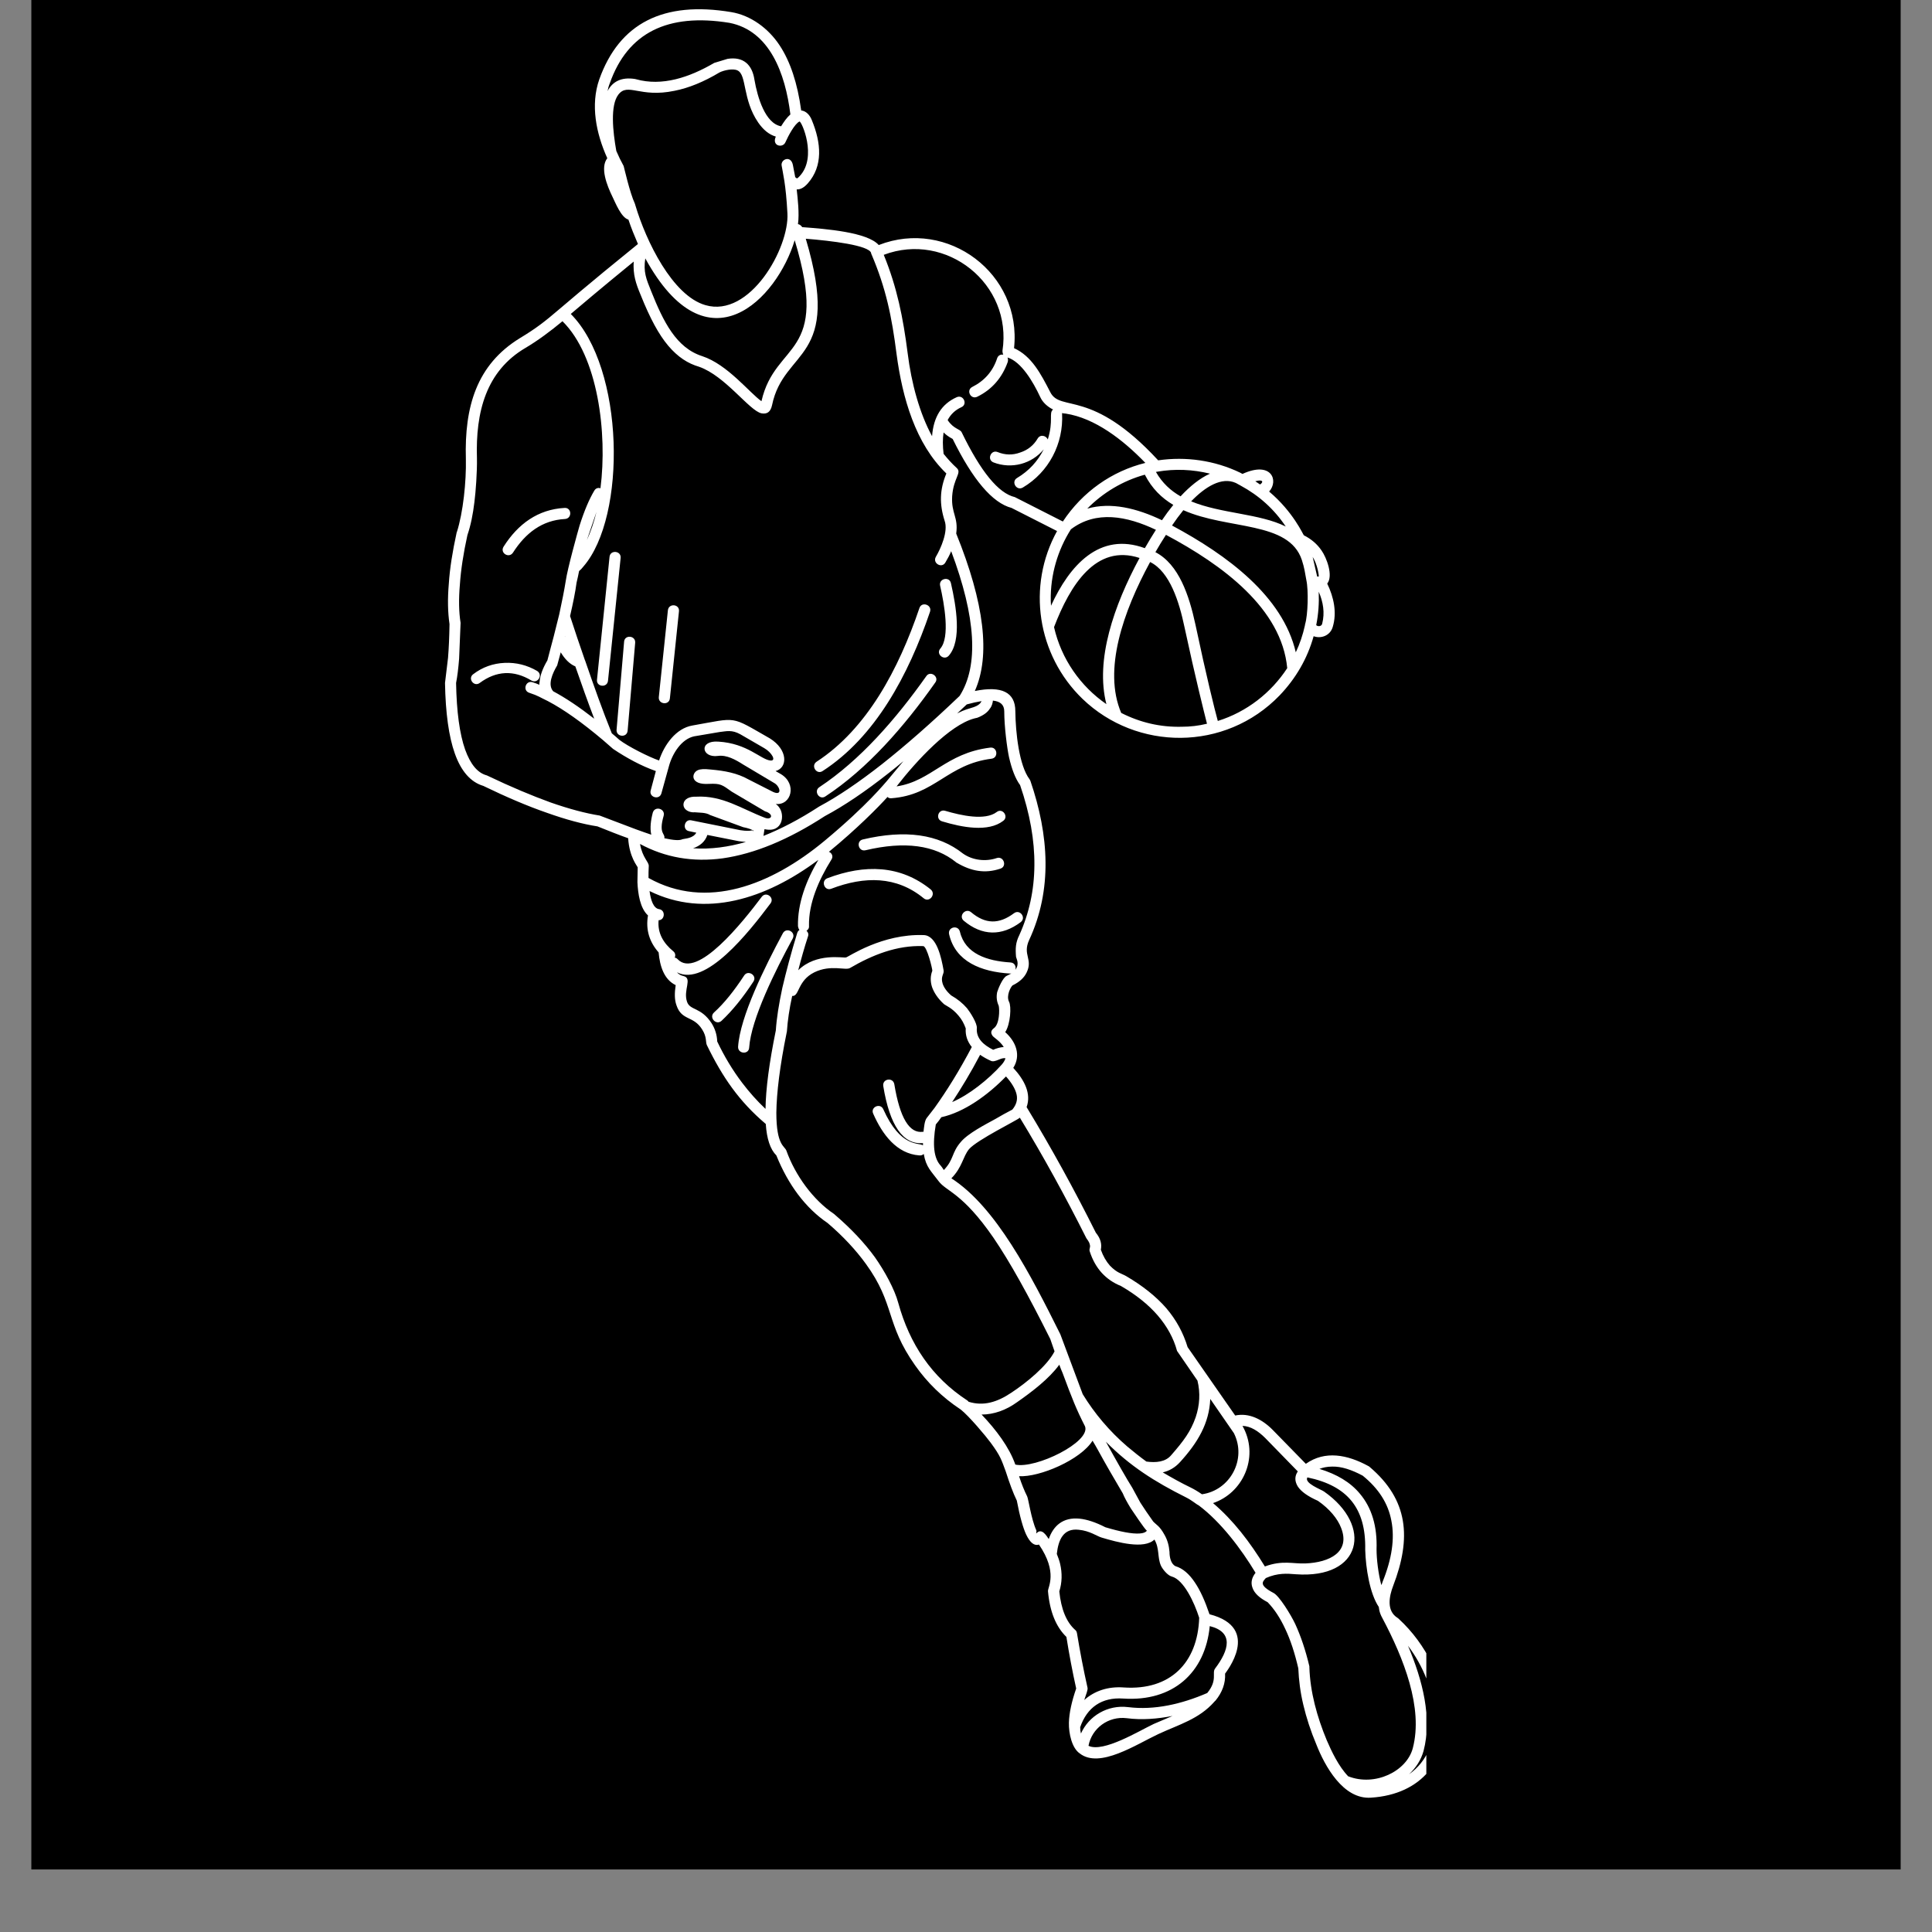 <svg xmlns="http://www.w3.org/2000/svg" xmlns:xlink="http://www.w3.org/1999/xlink" width="40" zoomAndPan="magnify" viewBox="0 0 30 30" height="40" preserveAspectRatio="xMidYMid meet" version="1.0"><rect x="0" y="0" width="30" height="30" fill="#808080" stroke="none"/><defs><clipPath id="817bb5a267"><path d="M 0.484 0 L 29.516 0 L 29.516 29.031 L 0.484 29.031 Z M 0.484 0 " clip-rule="nonzero"/></clipPath><clipPath id="e169341599"><path d="M 6.906 0 L 22.148 0 L 22.148 28 L 6.906 28 Z M 6.906 0 " clip-rule="nonzero"/></clipPath></defs><g clip-path="url(#817bb5a267)"><path fill="#ffffff" d="M 0.484 0 L 29.516 0 L 29.516 29.031 L 0.484 29.031 Z M 0.484 0 " fill-opacity="1" fill-rule="nonzero"/><path fill="#000000" d="M 0.484 0 L 29.516 0 L 29.516 29.031 L 0.484 29.031 Z M 0.484 0 " fill-opacity="1" fill-rule="nonzero"/></g><g clip-path="url(#e169341599)"><path fill="#ffffff" d="M 9.859 3.164 L 9.867 3.191 C 10.031 3.742 10.441 4.59 10.953 4.738 C 11.645 4.941 12.258 3.848 12.227 3.312 C 12.203 2.855 12.156 2.688 12.137 2.57 C 12.121 2.473 12.281 2.406 12.312 2.562 C 12.316 2.594 12.332 2.656 12.348 2.75 C 12.383 2.785 12.383 2.766 12.418 2.734 C 12.695 2.438 12.445 1.875 12.414 1.887 C 12.34 1.922 12.242 2.105 12.195 2.211 C 12.152 2.305 11.98 2.266 12.047 2.121 C 11.941 2.09 11.852 2.016 11.773 1.902 C 11.527 1.543 11.598 1.164 11.453 1.094 C 11.383 1.059 11.242 1.09 11.172 1.125 C 10.93 1.27 10.695 1.367 10.473 1.41 C 9.934 1.523 9.75 1.277 9.602 1.469 C 9.473 1.637 9.516 2.043 9.57 2.344 C 9.605 2.426 9.641 2.5 9.684 2.578 C 9.691 2.598 9.777 2.988 9.859 3.164 Z M 8.766 7.887 C 8.879 7.879 8.887 8.051 8.773 8.059 C 8.418 8.078 8.16 8.277 7.965 8.582 C 7.902 8.676 7.758 8.586 7.82 8.488 C 8.043 8.137 8.352 7.91 8.766 7.887 Z M 13.715 16.863 C 13.699 16.75 13.867 16.723 13.887 16.836 C 13.973 17.359 14.121 17.605 14.332 17.574 C 14.336 17.574 14.34 17.574 14.34 17.574 C 14.348 17.512 14.355 17.402 14.391 17.359 L 14.512 17.203 C 14.699 16.941 14.895 16.629 15.09 16.258 C 15.02 16.172 14.988 16.074 14.996 15.969 C 14.969 15.895 14.934 15.828 14.883 15.77 C 14.781 15.648 14.688 15.617 14.656 15.59 C 14.562 15.504 14.504 15.414 14.473 15.328 C 14.445 15.242 14.445 15.156 14.477 15.074 C 14.48 15.051 14.395 14.695 14.336 14.691 C 13.926 14.676 13.547 14.828 13.199 15.031 C 13.129 15.074 12.902 14.973 12.645 15.098 C 12.379 15.23 12.414 15.477 12.301 15.465 C 12.258 15.66 12.23 15.848 12.219 16.016 C 12.219 16.023 12.215 16.027 12.215 16.035 C 12.109 16.555 12.059 16.969 12.055 17.277 C 12.055 17.789 12.184 17.793 12.211 17.867 C 12.348 18.25 12.625 18.633 12.953 18.852 C 12.957 18.855 12.961 18.859 12.965 18.863 C 13.215 19.078 13.422 19.297 13.586 19.523 C 13.734 19.734 13.891 20.016 13.949 20.234 C 14.125 20.871 14.469 21.387 15.02 21.746 C 15.023 21.75 15.027 21.754 15.031 21.754 L 15.039 21.766 C 15.273 21.84 15.488 21.77 15.699 21.629 C 15.938 21.473 16.262 21.207 16.375 20.984 C 16.352 20.922 16.332 20.855 16.309 20.793 C 15.965 20.105 15.684 19.598 15.426 19.219 C 14.941 18.516 14.695 18.504 14.574 18.34 C 14.461 18.188 14.379 18.125 14.344 17.918 C 14.328 17.934 14.305 17.945 14.273 17.941 C 13.926 17.914 13.703 17.621 13.559 17.293 C 13.512 17.191 13.668 17.121 13.715 17.223 C 13.984 17.824 14.266 17.738 14.332 17.785 C 14.332 17.773 14.332 17.762 14.332 17.75 C 14.023 17.777 13.816 17.48 13.715 16.863 Z M 10.371 9.477 C 10.383 9.363 10.555 9.379 10.543 9.492 L 10.402 10.844 C 10.391 10.957 10.219 10.938 10.23 10.824 Z M 9.691 9.965 C 9.699 9.852 9.871 9.867 9.863 9.98 L 9.746 11.344 C 9.738 11.461 9.566 11.445 9.574 11.332 Z M 8.598 9.883 L 8.684 9.539 C 8.727 9.34 8.762 9.164 8.785 9.02 C 8.812 8.828 8.969 8.266 9 8.16 C 9.074 7.926 9.152 7.746 9.227 7.621 C 9.25 7.578 9.293 7.57 9.324 7.582 C 9.434 6.723 9.285 5.531 8.734 4.988 C 8.555 5.137 8.352 5.289 8.16 5.402 C 7.547 5.762 7.383 6.398 7.406 7.117 C 7.41 7.324 7.387 7.641 7.367 7.793 C 7.344 7.988 7.309 8.16 7.258 8.309 C 7.195 8.594 7.156 8.852 7.141 9.078 C 7.121 9.305 7.125 9.504 7.152 9.672 L 7.129 10.23 C 7.117 10.379 7.102 10.504 7.082 10.605 C 7.09 11.051 7.137 11.398 7.223 11.641 C 7.305 11.867 7.414 12 7.555 12.039 C 7.562 12.043 7.57 12.043 7.574 12.047 C 7.934 12.219 8.258 12.355 8.551 12.461 C 8.84 12.562 9.094 12.629 9.312 12.664 L 9.879 12.879 C 9.965 12.91 10.043 12.938 10.113 12.961 C 10.09 12.859 10.105 12.738 10.137 12.617 C 10.172 12.508 10.336 12.559 10.305 12.668 C 10.223 12.953 10.332 12.938 10.316 13.016 C 10.457 13.047 10.551 13.055 10.598 13.031 C 10.637 13.02 10.762 13.02 10.812 12.93 L 10.699 12.906 C 10.59 12.887 10.625 12.715 10.734 12.738 L 11.496 12.891 C 11.691 12.922 11.688 12.867 11.695 12.914 C 11.695 12.902 11.699 12.895 11.699 12.887 C 11.688 12.906 11.695 12.875 11.539 12.844 L 11.027 12.656 C 10.957 12.613 10.859 12.621 10.789 12.613 C 10.711 12.621 10.609 12.578 10.613 12.488 C 10.621 12.402 10.711 12.367 10.809 12.371 C 11.219 12.348 11.512 12.559 11.879 12.699 C 11.984 12.738 12.023 12.641 11.879 12.598 L 11.363 12.293 C 11.211 12.184 11.188 12.164 11.008 12.172 C 10.715 12.191 10.734 12.008 10.832 11.961 C 10.875 11.941 10.934 11.938 11.035 11.949 C 11.258 11.969 11.445 12.004 11.621 12.102 L 11.973 12.281 C 12.156 12.383 12.117 12.219 12.031 12.164 L 11.539 11.871 C 11.422 11.797 11.285 11.719 11.148 11.738 C 10.891 11.773 10.848 11.492 11.156 11.516 C 11.605 11.543 11.812 11.793 11.961 11.809 C 12.062 11.82 11.984 11.684 11.867 11.617 L 11.496 11.402 C 11.363 11.328 11.281 11.355 11.172 11.367 L 10.777 11.434 C 10.582 11.477 10.441 11.699 10.387 11.898 L 10.27 12.32 C 10.238 12.43 10.07 12.379 10.105 12.27 L 10.184 11.973 C 9.961 11.895 9.73 11.77 9.52 11.629 L 9.363 11.492 C 9.039 11.219 8.754 11.016 8.508 10.887 C 8.383 10.828 8.363 10.805 8.219 10.758 C 8.109 10.723 8.164 10.559 8.27 10.594 C 8.305 10.605 8.34 10.617 8.375 10.633 C 8.375 10.617 8.375 10.602 8.379 10.586 C 8.387 10.488 8.426 10.379 8.5 10.254 C 8.531 10.129 8.566 10.008 8.598 9.883 Z M 8.773 9.879 L 8.777 9.895 L 8.773 9.875 L 8.77 9.879 Z M 9.078 10.238 C 9.082 10.246 9.082 10.254 9.086 10.258 C 9.223 10.656 9.359 11.039 9.5 11.387 C 9.539 11.418 9.578 11.453 9.617 11.488 C 9.75 11.59 10.074 11.754 10.234 11.809 C 10.316 11.559 10.5 11.309 10.75 11.266 C 11.465 11.141 11.328 11.109 11.953 11.465 C 12.238 11.641 12.234 11.922 12.043 11.973 L 12.125 12.02 C 12.379 12.172 12.289 12.508 12.047 12.484 C 12.066 12.5 12.082 12.512 12.094 12.531 C 12.191 12.645 12.16 12.941 11.871 12.875 L 11.855 12.98 C 12.129 12.871 12.414 12.723 12.715 12.527 C 12.719 12.523 12.723 12.523 12.727 12.52 C 13.012 12.367 13.336 12.148 13.699 11.863 C 14.059 11.578 14.461 11.227 14.898 10.809 C 14.898 10.809 14.898 10.805 14.902 10.805 C 15.199 10.336 15.156 9.586 14.77 8.559 C 14.746 8.617 14.715 8.676 14.68 8.734 C 14.625 8.832 14.477 8.746 14.531 8.648 C 14.609 8.516 14.727 8.25 14.668 8.086 C 14.586 7.828 14.59 7.605 14.695 7.352 C 14.215 6.891 14.012 6.176 13.922 5.5 C 13.848 4.918 13.758 4.477 13.531 3.945 C 13.527 3.941 13.527 3.938 13.527 3.93 C 13.5 3.809 12.902 3.738 12.512 3.707 C 13.082 5.617 12.172 5.398 11.988 6.293 C 11.965 6.398 11.91 6.434 11.824 6.418 C 11.637 6.379 11.262 5.836 10.855 5.695 C 10.684 5.645 10.527 5.547 10.375 5.367 C 10.23 5.195 10.094 4.945 9.949 4.582 C 9.871 4.398 9.828 4.262 9.84 4.062 C 9.309 4.496 8.996 4.762 8.863 4.875 C 9.699 5.715 9.734 8.02 9.059 8.797 C 9.039 8.824 9.016 8.848 8.992 8.867 C 8.98 8.926 8.969 8.984 8.953 9.047 C 8.934 9.191 8.898 9.367 8.852 9.566 C 8.926 9.793 9 10.016 9.078 10.238 Z M 8.934 10.348 C 8.84 10.309 8.766 10.227 8.707 10.129 L 8.652 10.332 C 8.578 10.457 8.5 10.633 8.59 10.734 C 8.781 10.836 8.992 10.977 9.227 11.16 C 9.129 10.902 9.031 10.629 8.934 10.348 Z M 9.465 8.645 C 9.477 8.535 9.648 8.551 9.637 8.664 L 9.441 10.57 C 9.43 10.684 9.258 10.668 9.27 10.555 Z M 7.449 10.605 C 7.359 10.672 7.258 10.535 7.348 10.469 C 7.492 10.359 7.656 10.301 7.836 10.293 C 8.016 10.285 8.184 10.328 8.34 10.418 C 8.438 10.48 8.348 10.625 8.25 10.566 C 7.977 10.402 7.707 10.414 7.449 10.605 Z M 14.598 9.094 C 14.574 8.984 14.742 8.945 14.766 9.055 C 14.848 9.414 14.938 9.945 14.734 10.18 C 14.66 10.266 14.527 10.156 14.602 10.07 C 14.754 9.895 14.664 9.383 14.598 9.094 Z M 14.383 10.5 C 14.445 10.406 14.59 10.508 14.523 10.598 C 14.039 11.285 13.469 11.938 12.816 12.367 C 12.723 12.43 12.629 12.285 12.723 12.223 C 13.355 11.805 13.91 11.168 14.383 10.5 Z M 14.277 9.441 C 14.312 9.336 14.477 9.391 14.441 9.5 C 14.105 10.488 13.59 11.445 12.773 11.973 C 12.68 12.035 12.586 11.891 12.68 11.828 C 13.461 11.32 13.953 10.395 14.277 9.441 Z M 11.555 15.148 C 11.613 15.055 11.762 15.145 11.699 15.242 C 11.535 15.492 11.371 15.695 11.203 15.852 C 11.121 15.926 11.004 15.801 11.086 15.723 C 11.246 15.578 11.398 15.387 11.555 15.148 Z M 15.746 14.18 C 15.836 14.113 15.941 14.25 15.848 14.32 C 15.555 14.539 15.25 14.535 14.965 14.297 C 14.879 14.223 14.992 14.094 15.078 14.164 C 15.301 14.352 15.512 14.355 15.746 14.18 Z M 15.691 14.945 C 15.758 14.949 15.781 15.012 15.766 15.059 C 15.836 14.969 15.781 14.883 15.777 14.859 C 15.766 14.723 15.77 14.637 15.828 14.52 C 15.98 14.184 16.059 13.824 16.062 13.438 C 16.066 13.047 15.992 12.633 15.84 12.191 C 15.766 12.09 15.711 11.945 15.668 11.758 C 15.637 11.613 15.594 11.281 15.594 11.047 C 15.594 10.945 15.535 10.891 15.418 10.879 C 15.414 10.918 15.402 10.961 15.375 11 L 15.375 10.996 C 15.34 11.059 15.27 11.109 15.176 11.145 C 15.16 11.148 15.148 11.152 15.129 11.156 C 14.746 11.258 14.234 11.809 13.922 12.211 C 14.469 12.129 14.68 11.695 15.375 11.609 C 15.488 11.594 15.508 11.766 15.398 11.781 C 14.711 11.867 14.52 12.344 13.844 12.395 C 13.816 12.398 13.797 12.391 13.781 12.375 C 13.641 12.531 13.305 12.871 12.871 13.227 C 12.914 13.242 12.945 13.297 12.91 13.348 C 12.711 13.668 12.555 14.027 12.562 14.375 C 12.566 14.414 12.547 14.438 12.523 14.453 C 12.547 14.473 12.559 14.504 12.547 14.539 C 12.492 14.707 12.441 14.887 12.395 15.066 C 12.676 14.789 13.094 14.879 13.137 14.867 C 13.176 14.859 13.695 14.496 14.344 14.52 C 14.547 14.527 14.617 14.871 14.652 15.066 C 14.664 15.125 14.602 15.16 14.637 15.273 C 14.656 15.332 14.699 15.395 14.77 15.457 C 14.867 15.512 14.949 15.578 15.016 15.656 C 15.066 15.719 15.176 15.891 15.168 15.965 C 15.156 16.125 15.273 16.227 15.422 16.301 C 15.477 16.277 15.531 16.262 15.586 16.258 C 15.531 16.168 15.43 16.109 15.414 16.086 C 15.379 16.039 15.387 16 15.434 15.965 C 15.52 15.902 15.523 15.684 15.508 15.617 C 15.477 15.551 15.469 15.48 15.484 15.406 C 15.5 15.352 15.57 15.18 15.633 15.152 C 15.656 15.141 15.68 15.129 15.703 15.117 C 15.695 15.117 15.688 15.117 15.68 15.117 C 15.238 15.09 14.836 14.934 14.738 14.508 C 14.711 14.395 14.879 14.355 14.906 14.469 C 14.988 14.812 15.328 14.922 15.691 14.945 Z M 12.906 13.801 C 12.801 13.84 12.742 13.676 12.848 13.637 C 13.426 13.418 13.98 13.43 14.453 13.812 C 14.539 13.887 14.43 14.02 14.344 13.949 C 13.922 13.602 13.426 13.602 12.906 13.801 Z M 9.898 13.699 L 9.902 13.469 C 9.895 13.445 9.773 13.312 9.754 13.016 C 9.609 12.965 9.453 12.902 9.277 12.832 C 9.051 12.797 8.789 12.727 8.492 12.621 C 8.199 12.52 7.867 12.379 7.504 12.203 C 7.309 12.145 7.16 11.977 7.062 11.699 C 6.969 11.438 6.918 11.07 6.91 10.605 L 6.957 10.215 C 6.969 10.066 6.977 9.891 6.98 9.691 C 6.953 9.508 6.949 9.301 6.969 9.066 C 6.984 8.828 7.027 8.562 7.09 8.273 C 7.09 8.27 7.09 8.266 7.094 8.262 C 7.191 7.961 7.242 7.477 7.234 7.125 C 7.211 6.32 7.398 5.664 8.074 5.25 C 8.32 5.102 8.457 4.996 8.68 4.805 C 8.711 4.781 9.09 4.449 9.906 3.789 C 9.852 3.664 9.801 3.539 9.758 3.41 C 9.645 3.379 9.555 3.145 9.512 3.059 C 9.422 2.875 9.316 2.602 9.43 2.457 C 9.254 2.066 9.168 1.629 9.305 1.234 C 9.617 0.359 10.301 0.012 11.355 0.188 C 11.656 0.238 11.93 0.438 12.105 0.703 C 12.273 0.957 12.383 1.293 12.441 1.715 C 12.516 1.723 12.574 1.785 12.605 1.863 C 12.754 2.223 12.781 2.578 12.543 2.848 C 12.488 2.91 12.43 2.945 12.371 2.941 C 12.387 3.082 12.414 3.316 12.391 3.48 C 12.418 3.484 12.441 3.504 12.457 3.527 C 12.828 3.555 13.469 3.605 13.645 3.805 C 14.715 3.387 15.871 4.25 15.746 5.406 C 16.02 5.531 16.16 5.801 16.309 6.09 C 16.469 6.406 16.945 6.023 17.984 7.148 C 18.414 7.086 18.859 7.148 19.258 7.34 L 19.293 7.359 C 19.746 7.152 19.859 7.465 19.707 7.633 C 20.082 7.949 20.234 8.301 20.246 8.312 C 20.363 8.371 20.453 8.449 20.52 8.547 C 20.598 8.656 20.707 8.941 20.609 9.062 C 20.711 9.273 20.762 9.512 20.695 9.734 C 20.656 9.871 20.512 9.922 20.398 9.879 C 20.301 10.227 20.121 10.535 19.871 10.797 C 19.023 11.676 17.648 11.66 16.809 10.852 C 16.105 10.172 15.941 9.102 16.414 8.246 L 15.707 7.887 C 15.41 7.809 15.105 7.449 14.793 6.816 C 14.785 6.809 14.723 6.785 14.652 6.715 C 14.637 6.812 14.637 6.922 14.652 7.047 C 14.715 7.125 14.781 7.199 14.855 7.266 C 14.941 7.344 14.805 7.418 14.785 7.707 C 14.77 7.977 14.883 8.027 14.848 8.285 C 15.285 9.363 15.383 10.18 15.137 10.73 C 15.555 10.645 15.766 10.75 15.766 11.043 C 15.77 11.375 15.824 11.887 15.988 12.102 C 15.992 12.109 15.996 12.117 16 12.125 C 16.289 12.969 16.344 13.816 15.98 14.598 C 15.875 14.828 16.043 14.891 15.941 15.102 C 15.902 15.184 15.828 15.25 15.723 15.301 C 15.695 15.324 15.621 15.461 15.668 15.555 C 15.707 15.625 15.691 15.902 15.609 16.027 C 15.781 16.18 15.855 16.391 15.734 16.582 C 15.91 16.773 16.016 16.984 15.941 17.191 C 16.328 17.828 16.684 18.477 17.016 19.141 C 17.051 19.184 17.078 19.23 17.09 19.277 C 17.102 19.32 17.102 19.363 17.094 19.406 C 17.129 19.504 17.176 19.586 17.234 19.652 C 17.348 19.77 17.414 19.773 17.488 19.816 C 17.742 19.965 17.949 20.129 18.109 20.312 C 18.266 20.496 18.375 20.699 18.441 20.918 L 19.18 21.98 C 19.395 21.934 19.602 22.039 19.766 22.207 L 20.277 22.73 C 20.574 22.52 20.922 22.586 21.25 22.766 C 21.258 22.77 21.262 22.773 21.266 22.777 C 21.871 23.289 21.918 23.883 21.633 24.625 C 21.57 24.789 21.527 25.012 21.699 25.121 C 21.707 25.125 21.711 25.129 21.719 25.137 C 22.152 25.535 22.41 26.09 22.445 26.594 C 22.492 27.32 22.082 27.863 21.289 27.914 C 20.855 27.945 20.57 27.418 20.441 27.09 C 20.352 26.879 20.285 26.672 20.238 26.473 C 20.191 26.277 20.168 26.09 20.16 25.906 C 20.105 25.668 20.039 25.465 19.957 25.293 C 19.879 25.125 19.789 24.988 19.684 24.879 C 19.555 24.812 19.477 24.738 19.449 24.656 C 19.418 24.574 19.438 24.496 19.496 24.422 C 19.273 24.051 18.957 23.633 18.613 23.375 C 18.57 23.355 18.516 23.301 18.414 23.25 C 17.93 23.008 17.547 22.766 17.172 22.387 C 17.328 22.672 17.504 22.98 17.582 23.102 L 17.707 23.332 C 17.762 23.418 17.828 23.516 17.906 23.625 C 17.961 23.684 18.004 23.691 18.082 23.832 C 18.129 23.914 18.152 24 18.16 24.098 C 18.16 24.176 18.18 24.285 18.254 24.32 C 18.363 24.352 18.465 24.438 18.555 24.574 C 18.637 24.695 18.711 24.859 18.781 25.066 C 19.602 25.277 19.027 25.977 19.023 25.988 C 19.031 26.137 18.98 26.277 18.875 26.406 C 18.867 26.41 18.863 26.418 18.855 26.426 C 18.617 26.695 18.309 26.777 17.988 26.926 C 17.645 27.086 17.074 27.469 16.766 27.227 C 16.645 27.145 16.594 26.918 16.598 26.75 C 16.602 26.598 16.641 26.422 16.711 26.219 C 16.652 25.953 16.602 25.688 16.559 25.418 C 16.398 25.262 16.301 25.027 16.273 24.707 C 16.27 24.645 16.43 24.418 16.133 23.984 C 16.062 24.008 15.996 23.957 15.934 23.828 C 15.887 23.727 15.836 23.551 15.789 23.301 C 15.73 23.18 15.676 23.031 15.617 22.848 C 15.551 22.672 15.539 22.613 15.383 22.402 C 15.316 22.309 15.047 21.988 14.918 21.887 C 14.633 21.699 14.398 21.469 14.211 21.203 C 13.746 20.547 13.902 20.254 13.445 19.625 C 13.289 19.41 13.094 19.199 12.852 18.992 C 12.68 18.875 12.527 18.727 12.391 18.547 C 12.262 18.375 12.148 18.172 12.055 17.941 C 11.961 17.848 11.906 17.684 11.891 17.453 C 11.477 17.102 11.219 16.727 10.977 16.23 C 10.953 16.184 10.98 16.105 10.902 15.984 C 10.766 15.766 10.586 15.855 10.504 15.609 C 10.473 15.523 10.473 15.422 10.492 15.297 C 10.312 15.211 10.246 15.004 10.227 14.789 C 10.086 14.629 10.023 14.438 10.062 14.215 C 9.938 14.102 9.906 13.875 9.898 13.699 Z M 10.07 13.633 C 10.969 14.137 11.973 13.746 12.805 13.055 C 13.477 12.496 13.75 12.148 13.77 12.129 L 14.027 11.82 C 13.953 11.883 13.879 11.941 13.805 12 C 13.434 12.293 13.102 12.516 12.809 12.672 C 12.238 13.043 11.711 13.258 11.223 13.328 C 10.758 13.391 10.328 13.316 9.938 13.105 C 9.977 13.324 10.078 13.383 10.074 13.449 C 10.07 13.512 10.07 13.57 10.07 13.633 Z M 14.863 11.078 C 14.996 11.012 15.012 11.016 15.121 10.98 C 15.176 10.961 15.215 10.934 15.23 10.906 C 15.234 10.898 15.238 10.895 15.242 10.887 C 15.172 10.898 15.098 10.914 15.012 10.938 C 14.961 10.984 14.914 11.031 14.863 11.078 Z M 12.707 13.352 C 11.891 13.961 10.949 14.262 10.086 13.836 C 10.105 13.98 10.148 14.105 10.234 14.117 C 10.34 14.133 10.324 14.289 10.227 14.289 C 10.207 14.492 10.305 14.648 10.453 14.77 C 10.488 14.797 10.492 14.836 10.477 14.871 C 10.492 14.871 10.508 14.879 10.523 14.895 C 10.824 15.211 11.535 14.316 11.828 13.926 C 11.895 13.836 12.031 13.938 11.965 14.027 C 11.625 14.48 10.957 15.328 10.512 15.098 C 10.539 15.129 10.574 15.148 10.613 15.156 C 10.758 15.191 10.605 15.371 10.668 15.555 C 10.715 15.695 10.883 15.633 11.051 15.891 C 11.102 15.973 11.133 16.066 11.137 16.172 C 11.246 16.402 11.375 16.617 11.523 16.812 C 11.633 16.957 11.754 17.094 11.887 17.219 C 11.891 16.906 11.945 16.5 12.047 16 C 12.059 15.812 12.094 15.594 12.148 15.34 C 12.207 15.09 12.281 14.805 12.379 14.488 C 12.387 14.465 12.398 14.449 12.414 14.441 C 12.402 14.426 12.395 14.406 12.391 14.383 C 12.383 14.031 12.516 13.676 12.707 13.352 Z M 15.477 12.609 C 15.566 12.539 15.668 12.68 15.578 12.746 C 15.344 12.926 14.941 12.848 14.629 12.754 C 14.52 12.723 14.566 12.559 14.676 12.59 C 14.926 12.664 15.297 12.746 15.477 12.609 Z M 13.438 13.203 C 13.328 13.227 13.289 13.059 13.398 13.035 C 14.059 12.879 14.574 12.953 14.953 13.254 C 15.102 13.359 15.305 13.383 15.477 13.324 C 15.586 13.289 15.641 13.453 15.535 13.488 C 15.293 13.57 15.078 13.527 14.859 13.398 C 14.855 13.398 14.852 13.395 14.848 13.391 C 14.516 13.121 14.047 13.059 13.438 13.203 Z M 12.156 14.492 C 12.211 14.391 12.363 14.473 12.309 14.574 C 12.039 15.07 11.664 15.824 11.633 16.266 C 11.629 16.379 11.457 16.367 11.461 16.254 C 11.492 15.785 11.875 15.016 12.156 14.492 Z M 15.766 22.742 C 16.082 22.812 16.941 22.391 16.848 22.148 C 16.715 21.887 16.648 21.719 16.5 21.32 C 16.48 21.277 16.465 21.234 16.449 21.191 C 16.289 21.41 16.023 21.613 15.793 21.773 C 15.625 21.895 15.434 21.965 15.242 21.965 C 15.469 22.203 15.672 22.473 15.766 22.742 Z M 16.965 22.371 C 16.781 22.668 16.141 22.941 15.824 22.922 C 15.863 23.043 15.906 23.148 15.949 23.234 C 15.969 23.27 16.012 23.586 16.09 23.758 C 16.102 23.781 16.082 23.816 16.094 23.809 C 16.176 23.719 16.25 23.848 16.285 23.898 C 16.355 23.695 16.504 23.555 16.766 23.582 C 16.879 23.594 17.012 23.637 17.164 23.715 C 17.398 23.785 17.578 23.82 17.695 23.812 C 17.754 23.809 17.789 23.793 17.809 23.77 C 17.766 23.734 17.602 23.484 17.559 23.422 C 17.504 23.332 17.461 23.254 17.434 23.188 C 17.293 22.949 17.164 22.727 17.051 22.52 C 17.023 22.469 16.996 22.422 16.965 22.371 Z M 19.316 22.184 C 19.543 22.645 19.297 23.184 18.836 23.34 C 19.152 23.609 19.406 23.941 19.641 24.324 C 19.914 24.223 20.078 24.285 20.27 24.277 C 20.648 24.262 20.973 24.098 20.824 23.723 C 20.77 23.582 20.645 23.43 20.465 23.305 C 20.305 23.234 20.203 23.16 20.152 23.082 C 20.102 23 20.102 22.922 20.152 22.848 L 19.645 22.328 C 19.539 22.223 19.422 22.145 19.293 22.141 Z M 18.664 23.203 C 19.102 23.141 19.363 22.66 19.16 22.254 L 18.793 21.723 C 18.777 22.102 18.598 22.402 18.324 22.703 C 18.246 22.789 18.156 22.84 18.055 22.863 C 18.195 22.945 18.34 23.027 18.488 23.098 C 18.543 23.125 18.602 23.16 18.664 23.203 Z M 20.301 22.941 C 20.246 23.031 20.516 23.129 20.559 23.16 C 21.324 23.695 21.148 24.52 20.121 24.445 C 19.988 24.434 19.84 24.422 19.656 24.504 C 19.605 24.562 19.543 24.613 19.773 24.734 C 19.863 24.777 20.047 25.078 20.113 25.219 C 20.199 25.406 20.273 25.625 20.332 25.875 C 20.332 25.883 20.332 25.887 20.332 25.891 C 20.344 26.27 20.449 26.656 20.602 27.023 C 20.676 27.195 20.785 27.426 20.934 27.582 C 21.352 27.746 21.844 27.504 21.938 27.145 C 22.102 26.52 21.797 25.75 21.465 25.125 C 21.41 25.027 21.414 24.965 21.41 24.953 C 21.27 24.746 21.207 24.348 21.199 24.066 L 21.199 24.059 C 21.211 23.418 20.922 23.07 20.301 22.941 Z M 21.863 25.555 C 22.094 26.098 22.238 26.68 22.105 27.188 C 22.066 27.328 21.988 27.449 21.879 27.551 C 22.164 27.352 22.301 27.016 22.273 26.605 C 22.25 26.254 22.105 25.875 21.863 25.555 Z M 20.488 22.809 C 20.758 22.891 20.969 23.016 21.117 23.195 C 21.301 23.414 21.387 23.699 21.375 24.059 C 21.375 24.211 21.402 24.434 21.449 24.613 C 21.457 24.598 21.465 24.578 21.469 24.562 C 21.613 24.207 21.66 23.891 21.605 23.613 C 21.555 23.344 21.406 23.113 21.16 22.914 C 20.984 22.82 20.828 22.77 20.688 22.773 C 20.605 22.773 20.539 22.789 20.488 22.809 Z M 18.207 26.645 C 17.973 26.691 17.73 26.711 17.496 26.68 C 17.211 26.645 16.953 26.836 16.902 27.109 C 17.133 27.219 17.691 26.875 17.914 26.77 C 18.012 26.727 18.113 26.684 18.207 26.645 Z M 16.785 26.918 C 16.906 26.645 17.199 26.469 17.516 26.508 C 17.926 26.559 18.348 26.461 18.746 26.289 C 18.91 26.09 18.816 25.98 18.867 25.91 C 19.086 25.621 19.16 25.344 18.785 25.25 C 18.715 25.977 18.211 26.426 17.441 26.375 C 17.109 26.352 16.879 26.512 16.773 26.82 C 16.773 26.855 16.777 26.887 16.785 26.918 Z M 16.836 26.398 C 16.992 26.258 17.203 26.184 17.453 26.203 C 18.168 26.25 18.598 25.824 18.621 25.121 C 18.547 24.887 18.383 24.531 18.195 24.48 C 18.133 24.465 18.055 24.371 18.027 24.312 C 17.969 24.18 18.008 24.047 17.926 23.906 C 17.766 24.062 17.352 23.949 17.105 23.875 C 17.035 23.855 16.922 23.77 16.75 23.754 C 16.512 23.727 16.434 23.91 16.41 24.129 C 16.43 24.18 16.449 24.23 16.461 24.281 C 16.496 24.43 16.492 24.574 16.449 24.711 C 16.477 24.988 16.559 25.188 16.695 25.309 C 16.711 25.32 16.719 25.34 16.723 25.359 C 16.77 25.645 16.824 25.926 16.887 26.207 C 16.895 26.238 16.867 26.305 16.836 26.398 Z M 17.801 22.695 C 17.949 22.715 18.098 22.703 18.188 22.594 C 18.379 22.375 18.488 22.23 18.566 22.008 C 18.629 21.82 18.641 21.629 18.594 21.438 L 18.277 20.977 C 18.223 20.777 18.121 20.594 17.977 20.426 C 17.832 20.258 17.641 20.105 17.406 19.969 C 17.289 19.922 17.191 19.855 17.109 19.766 C 17.027 19.676 16.965 19.566 16.922 19.434 C 16.906 19.387 16.938 19.375 16.922 19.324 C 16.91 19.273 16.879 19.246 16.867 19.223 C 16.547 18.586 16.207 17.965 15.836 17.355 C 15.812 17.387 15.172 17.699 15.047 17.844 C 14.949 17.965 14.945 18.121 14.773 18.297 C 15.465 18.742 16.004 19.793 16.465 20.719 L 16.812 21.648 C 16.996 21.949 17.227 22.223 17.504 22.461 C 17.602 22.543 17.699 22.621 17.801 22.695 Z M 14.656 18.168 C 14.816 18 14.773 17.902 14.918 17.734 C 15.031 17.598 15.301 17.461 15.457 17.375 C 15.543 17.324 15.629 17.277 15.719 17.23 C 15.781 17.156 15.805 17.078 15.785 16.992 C 15.766 16.91 15.711 16.816 15.621 16.715 C 15.34 17.004 14.973 17.27 14.617 17.348 C 14.59 17.387 14.562 17.426 14.531 17.461 C 14.477 17.777 14.5 17.988 14.609 18.102 C 14.613 18.105 14.633 18.133 14.656 18.168 Z M 15.613 16.434 C 15.547 16.414 15.453 16.504 15.387 16.473 C 15.324 16.445 15.27 16.414 15.219 16.379 C 15.074 16.656 14.926 16.898 14.785 17.113 C 15.043 17.004 15.344 16.766 15.555 16.531 C 15.586 16.496 15.602 16.465 15.613 16.434 Z M 20.262 9.715 C 20.262 9.707 20.266 9.695 20.266 9.691 C 20.309 9.551 20.32 9.168 20.285 9.008 C 20.262 8.887 20.258 8.828 20.215 8.695 C 20.012 8.086 19.066 8.23 18.375 7.922 C 18.312 8 18.254 8.078 18.199 8.16 C 19.059 8.621 19.918 9.258 20.121 10.129 C 20.184 9.996 20.23 9.859 20.262 9.715 Z M 20.438 9.707 C 20.465 9.734 20.523 9.727 20.531 9.684 C 20.574 9.516 20.547 9.348 20.477 9.188 C 20.484 9.363 20.473 9.535 20.438 9.707 Z M 20.453 8.953 L 20.477 8.953 C 20.484 8.938 20.453 8.754 20.383 8.648 Z M 19.262 7.539 L 19.191 7.5 C 18.969 7.398 18.711 7.562 18.496 7.785 C 18.961 7.977 19.559 7.973 19.965 8.176 C 19.785 7.906 19.551 7.695 19.262 7.539 Z M 19.566 7.523 C 19.621 7.488 19.617 7.438 19.492 7.473 C 19.516 7.488 19.543 7.508 19.566 7.523 Z M 16.113 6.809 C 16.156 6.738 16.246 6.766 16.27 6.824 C 16.363 6.527 16.281 6.414 16.352 6.359 C 16.266 6.316 16.191 6.25 16.152 6.164 C 16.043 5.93 15.859 5.617 15.645 5.551 C 15.652 5.57 15.656 5.594 15.648 5.621 C 15.562 5.863 15.406 6.047 15.176 6.16 C 15.074 6.211 14.996 6.059 15.098 6.008 C 15.285 5.914 15.418 5.766 15.484 5.562 C 15.5 5.516 15.543 5.5 15.578 5.508 C 15.57 5.488 15.566 5.469 15.566 5.449 C 15.727 4.406 14.691 3.59 13.723 3.957 C 13.93 4.465 14.023 4.93 14.094 5.484 C 14.152 5.953 14.281 6.422 14.473 6.773 C 14.496 6.473 14.621 6.273 14.855 6.168 C 14.961 6.121 15.031 6.281 14.926 6.324 C 14.832 6.367 14.762 6.434 14.715 6.523 C 14.812 6.668 14.906 6.656 14.934 6.715 C 15.23 7.324 15.504 7.66 15.758 7.719 L 16.504 8.098 C 16.809 7.637 17.266 7.316 17.785 7.188 C 17.434 6.824 17 6.492 16.547 6.422 C 16.527 6.422 16.508 6.418 16.492 6.414 C 16.492 6.414 16.492 6.418 16.492 6.422 C 16.516 6.891 16.285 7.332 15.883 7.57 C 15.785 7.629 15.695 7.48 15.793 7.422 C 15.977 7.312 16.113 7.164 16.207 6.977 C 16.023 7.203 15.707 7.289 15.426 7.18 C 15.32 7.137 15.387 6.977 15.492 7.02 C 15.605 7.066 15.723 7.07 15.84 7.027 C 15.961 6.988 16.051 6.914 16.113 6.809 Z M 17.973 7.324 L 17.949 7.328 C 18.047 7.5 18.18 7.621 18.332 7.707 C 18.473 7.555 18.629 7.426 18.789 7.355 C 18.52 7.289 18.246 7.277 17.973 7.324 Z M 17.18 10.934 C 17.004 10.246 17.297 9.402 17.695 8.664 C 17.016 8.441 16.617 9.086 16.367 9.738 C 16.48 10.234 16.777 10.656 17.18 10.934 Z M 17.777 8.512 C 17.832 8.414 17.891 8.32 17.949 8.227 C 17.496 8.012 17.02 7.922 16.629 8.219 C 16.426 8.539 16.309 8.922 16.316 9.328 C 16.316 9.355 16.32 9.379 16.32 9.406 C 16.609 8.777 17.074 8.254 17.777 8.512 Z M 18.043 8.078 C 18.098 7.996 18.156 7.918 18.219 7.84 C 18.039 7.734 17.887 7.586 17.777 7.371 C 17.434 7.465 17.125 7.652 16.883 7.898 C 17.25 7.793 17.652 7.891 18.043 8.078 Z M 18.105 8.305 C 18.047 8.395 17.992 8.484 17.941 8.574 C 18.305 8.762 18.465 9.246 18.562 9.695 C 18.734 10.508 18.859 11.008 18.91 11.195 C 19.359 11.055 19.738 10.758 19.988 10.375 C 19.902 9.449 18.984 8.773 18.105 8.305 Z M 17.859 8.727 C 17.441 9.496 17.125 10.402 17.41 11.07 C 17.703 11.219 18.016 11.293 18.348 11.285 C 18.48 11.285 18.613 11.27 18.742 11.238 C 18.695 11.051 18.566 10.543 18.391 9.73 C 18.312 9.355 18.168 8.879 17.859 8.727 Z M 9.262 7.949 L 9.113 8.387 C 9.172 8.258 9.223 8.109 9.262 7.949 Z M 11.582 13.074 C 11.547 13.07 11.512 13.066 11.473 13.062 L 10.984 12.965 C 10.949 13.07 10.867 13.137 10.762 13.172 C 11.035 13.191 11.312 13.152 11.582 13.074 Z M 11.699 12.887 C 11.703 12.883 11.699 12.887 11.699 12.891 Z M 10.02 4.012 C 9.988 4.223 10.035 4.332 10.109 4.516 C 10.301 4.996 10.5 5.402 10.906 5.531 C 11.297 5.66 11.637 6.098 11.824 6.23 C 12.039 5.285 12.895 5.562 12.34 3.73 C 12.07 4.633 10.988 5.781 10.02 4.012 Z M 12.129 1.961 C 12.172 1.891 12.219 1.824 12.273 1.777 C 12.195 1.137 11.949 0.477 11.328 0.355 C 10.367 0.199 9.746 0.508 9.469 1.293 C 9.453 1.332 9.441 1.375 9.434 1.414 C 9.508 1.273 9.641 1.191 9.863 1.227 C 9.867 1.227 9.871 1.23 9.875 1.23 C 10.281 1.344 10.703 1.203 11.09 0.977 L 11.297 0.914 C 11.543 0.875 11.68 1.004 11.715 1.238 C 11.762 1.512 11.883 1.918 12.129 1.961 Z M 12.129 1.961 " fill-opacity="1" fill-rule="nonzero"/></g></svg>